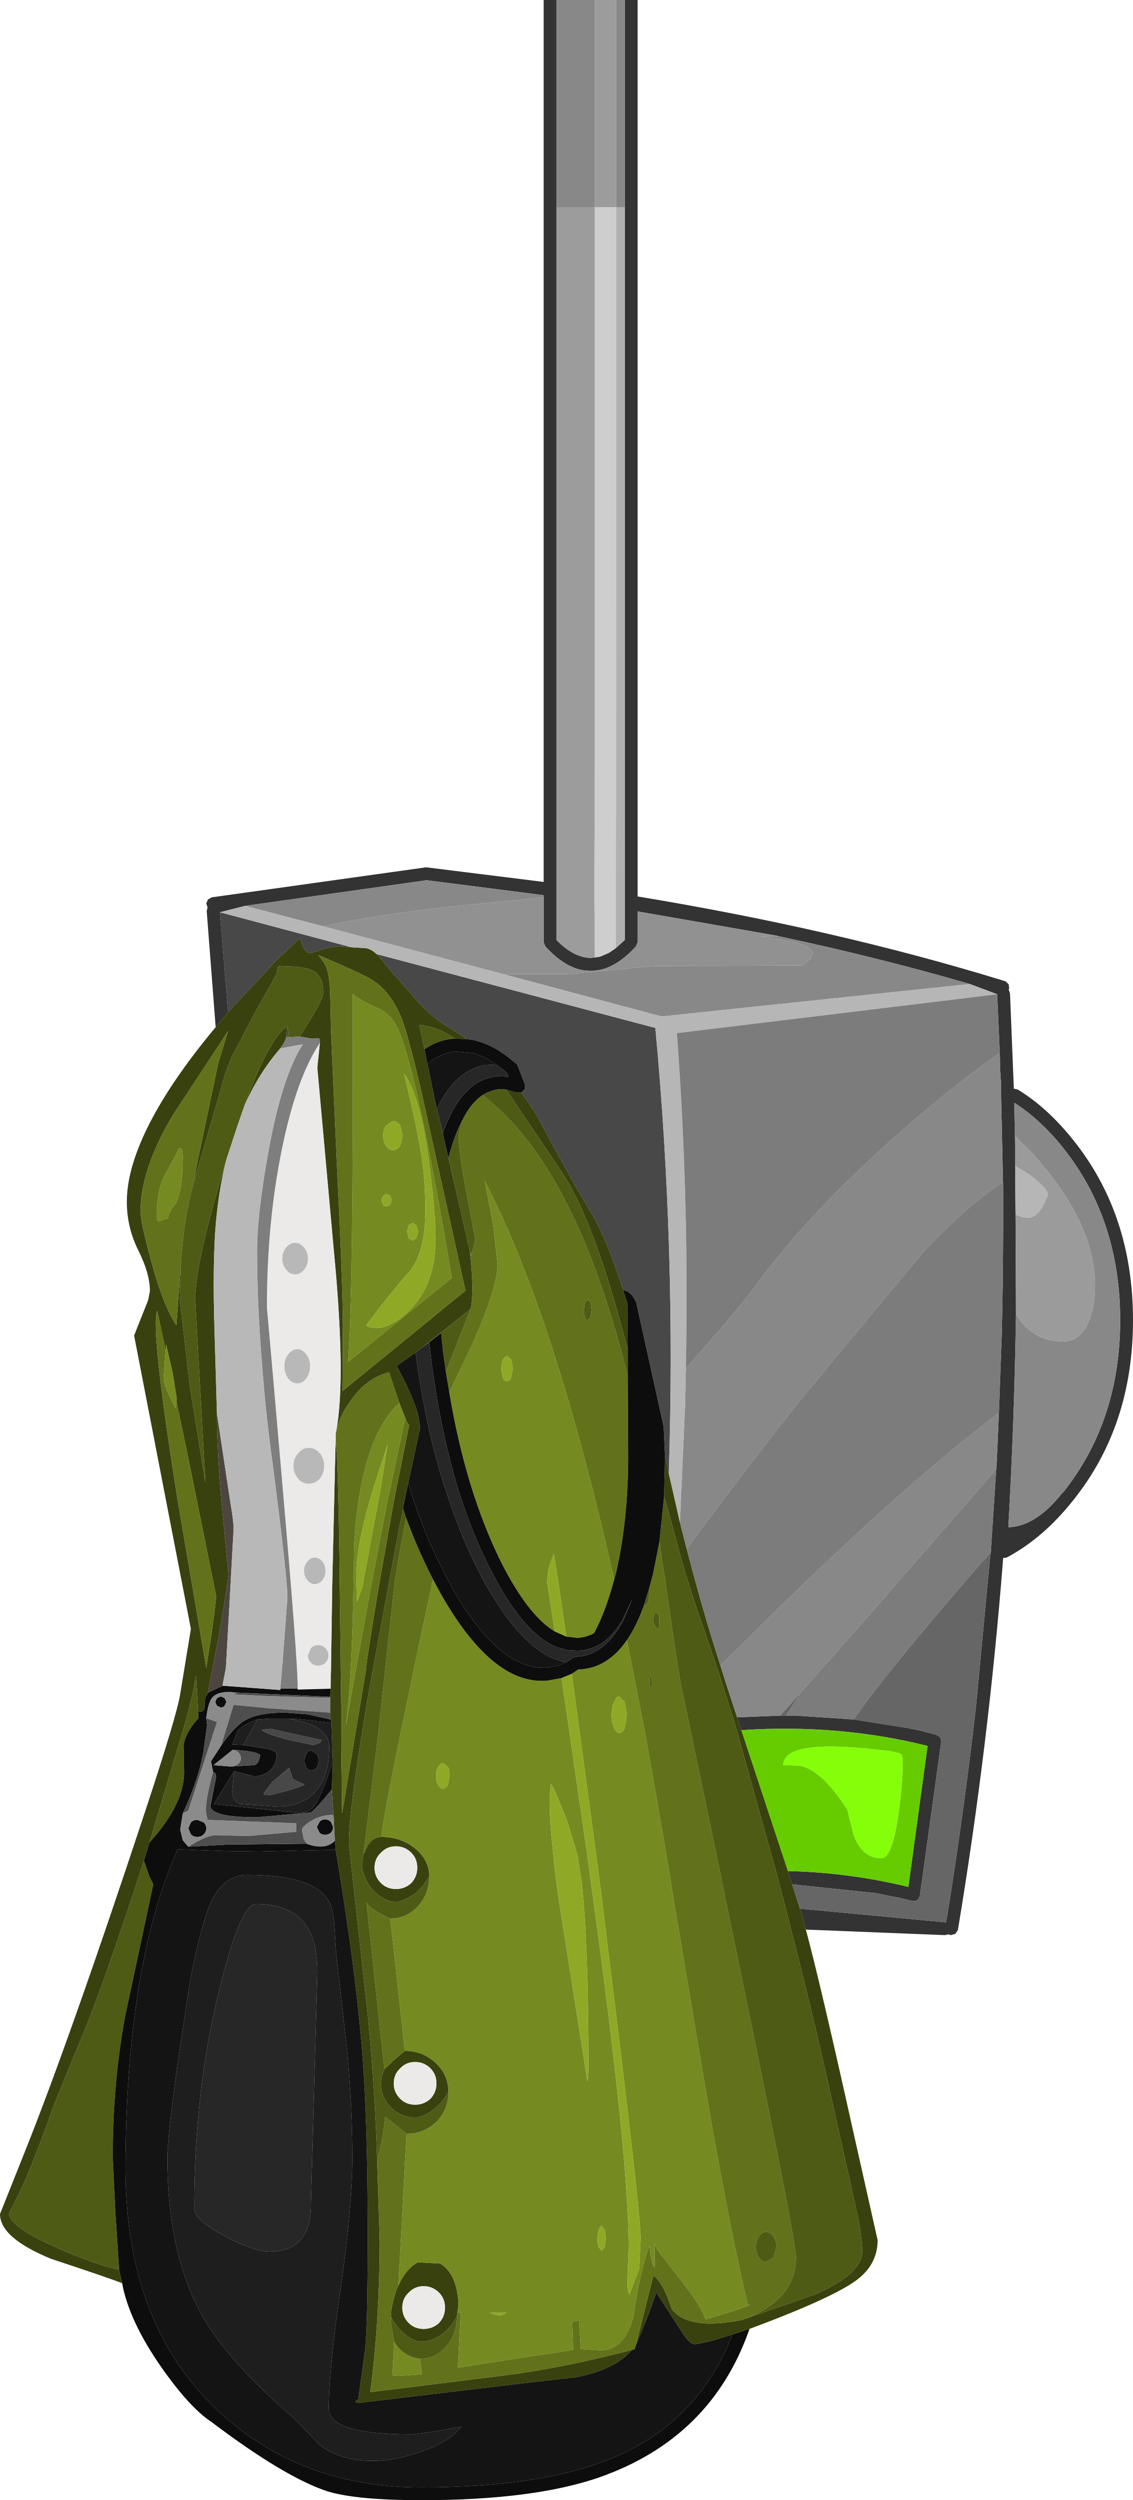 <?xml version="1.0" encoding="UTF-8" standalone="no"?>
<svg xmlns:ffdec="https://www.free-decompiler.com/flash" xmlns:xlink="http://www.w3.org/1999/xlink" ffdec:objectType="shape" height="292.7px" width="132.65px" xmlns="http://www.w3.org/2000/svg">
  <g transform="matrix(1.0, 0.0, 0.0, 1.0, 41.4, 259.1)">
    <path d="M-14.7 -140.6 L-15.65 -152.3 -0.25 -148.2 -1.6 -148.3 Q-2.55 -148.35 -4.9 -147.55 -5.75 -147.25 -6.25 -149.3 L-9.1 -146.6 -14.7 -140.6 M2.7 -147.4 L35.35 -138.75 35.35 -138.5 Q37.75 -112.75 36.9 -86.6 L36.45 -88.65 36.3 -92.05 33.1 -106.55 Q32.6 -107.85 31.6 -108.05 29.5 -114.3 28.0 -116.8 25.7 -120.55 21.4 -128.6 L19.65 -131.2 20.05 -131.6 20.05 -132.15 19.3 -134.1 19.1 -134.55 18.8 -134.75 Q16.05 -137.15 13.3 -137.45 L11.2 -138.8 Q9.35 -139.85 7.7 -141.65 L4.35 -145.45 3.0 -147.1 2.7 -147.4 M-7.6 -138.1 L-7.85 -138.05 -7.75 -139.0 -7.6 -138.1 M-3.95 -55.05 L-4.75 -54.8 -8.0 -55.5 Q-10.55 -56.2 -10.75 -56.6 L-9.7 -56.7 -3.75 -55.4 -3.95 -55.05 M-7.15 -50.95 Q-7.05 -50.7 -5.75 -50.2 -6.15 -49.9 -7.95 -49.4 L-9.75 -48.95 -10.5 -49.0 -10.5 -49.2 -9.55 -50.45 -7.55 -52.15 -7.15 -50.95" fill="#484848" fill-rule="evenodd" stroke="none"/>
    <path d="M-16.15 -138.85 L-14.7 -140.6 -9.1 -146.6 -6.25 -149.3 Q-5.75 -147.25 -4.9 -147.55 -2.55 -148.35 -1.6 -148.3 L-0.25 -148.2 1.35 -148.1 Q2.0 -148.05 2.7 -147.4 L3.0 -147.1 4.35 -145.45 7.7 -141.65 Q9.35 -139.85 11.2 -138.8 L13.3 -137.45 11.9 -137.5 Q9.7 -138.95 7.7 -139.1 L8.3 -136.25 8.65 -134.55 9.55 -130.15 9.75 -129.3 9.75 -129.25 10.45 -126.45 10.45 -126.4 11.1 -123.55 13.6 -112.7 Q14.15 -108.0 13.7 -105.85 L7.9 -101.25 7.25 -100.75 5.05 -99.2 Q6.95 -95.65 7.55 -93.5 L7.8 -91.95 6.4 -85.5 5.8 -82.6 5.8 -82.45 5.2 -79.5 1.7 -60.6 1.25 -57.8 0.75 -54.7 Q-0.55 -46.5 -0.55 -43.25 L1.7 -22.85 Q2.55 -13.85 2.75 -6.35 L3.05 3.1 Q3.05 12.55 1.95 20.95 L18.0 18.95 Q24.8 18.05 32.6 16.0 30.65 18.3 26.1 19.2 L19.95 19.9 0.75 22.2 Q-0.25 22.2 0.55 21.8 L1.35 15.9 Q1.65 13.4 1.65 2.3 1.65 -10.35 1.05 -18.25 0.3 -28.2 -2.1 -42.55 L-2.2 -43.6 -2.35 -46.65 -2.55 -49.6 -2.45 -52.85 -2.55 -56.2 -2.6 -57.4 -2.7 -57.8 -2.75 -58.6 -2.75 -60.35 -2.75 -60.45 -2.7 -61.4 -2.65 -63.65 -2.5 -73.65 -2.15 -88.8 -2.1 -90.5 -1.95 -88.6 Q-1.7 -82.85 -1.6 -71.45 L-1.45 -59.25 -1.45 -55.7 -1.35 -46.8 1.45 -63.6 Q1.35 -63.6 2.8 -72.5 L4.7 -83.3 6.5 -92.25 Q6.2 -92.6 6.05 -93.1 L5.35 -94.85 4.15 -98.45 Q1.45 -97.75 -0.4 -95.05 -1.65 -93.3 -2.05 -91.5 -0.85 -97.7 -2.35 -113.05 L-4.25 -134.1 -3.95 -137.0 -4.0 -137.55 -4.85 -137.5 -6.3 -137.75 -4.75 -140.25 Q-3.55 -142.3 -3.55 -142.9 -3.55 -144.7 -4.6 -145.35 -5.5 -145.95 -7.85 -145.95 L-8.75 -146.0 Q-8.95 -145.95 -8.95 -145.3 -8.95 -145.1 -11.5 -140.65 L-14.25 -135.4 -15.05 -133.35 -15.6 -131.4 -18.7 -120.75 -18.4 -122.5 -15.85 -134.65 -14.7 -138.4 -15.5 -137.15 -16.0 -136.4 -21.1 -128.65 Q-24.95 -122.25 -24.95 -117.25 -24.95 -116.1 -23.75 -111.65 -22.3 -106.25 -20.75 -103.95 L-20.25 -110.75 -20.35 -106.95 -19.15 -96.65 -17.35 -85.5 -18.55 -106.95 Q-18.55 -111.25 -15.05 -122.75 -15.9 -119.15 -16.2 -115.0 -16.5 -110.45 -16.3 -103.75 L-16.0 -93.6 Q-16.0 -88.7 -15.3 -81.6 L-14.65 -74.9 Q-14.65 -74.15 -15.8 -67.5 L-17.05 -60.95 -17.15 -60.7 Q-17.45 -60.4 -17.45 -59.45 -17.4 -58.7 -17.95 -58.7 L-18.2 -58.75 -18.45 -62.95 Q-18.85 -60.3 -20.0 -56.45 L-23.9 -43.4 -24.55 -41.25 Q-29.65 -25.55 -32.25 -19.6 L-35.05 -12.75 Q-38.0 -4.45 -39.55 -1.55 L-40.35 0.0 Q-40.35 1.55 -34.85 4.0 -30.2 6.05 -27.45 6.6 L-27.1 8.2 Q-28.6 7.6 -35.4 5.35 -41.4 2.9 -41.4 0.1 L-38.45 -7.3 Q-33.25 -20.3 -24.4 -47.05 -20.7 -58.25 -20.3 -60.8 L-19.05 -68.4 -25.7 -102.75 -24.05 -106.9 -23.85 -107.95 Q-23.85 -110.0 -25.2 -112.7 -26.55 -115.4 -26.55 -118.4 -26.55 -123.75 -21.75 -131.3 -19.45 -134.9 -16.15 -138.85 M52.25 -35.65 L52.55 -34.7 52.95 -33.2 Q54.6 -27.1 58.5 -9.55 L61.35 3.15 Q61.35 6.05 58.8 7.9 55.9 10.0 46.35 13.55 L44.35 14.2 41.75 15.0 40.0 15.35 Q39.35 15.35 38.55 14.1 L35.45 9.3 34.45 12.05 33.05 15.45 35.1 7.3 Q36.2 8.05 37.25 11.2 39.1 13.75 45.5 12.5 L45.75 12.4 53.9 9.55 Q59.55 7.15 59.55 4.45 59.55 3.0 59.0 0.25 L55.85 -13.9 Q53.9 -22.8 51.2 -33.3 L50.55 -35.85 49.85 -38.55 49.45 -40.05 49.35 -40.4 44.85 -56.55 44.4 -58.05 42.6 -63.75 40.85 -68.85 Q39.75 -71.85 38.3 -76.8 L38.0 -77.95 36.75 -82.55 36.35 -83.9 36.45 -88.6 36.45 -88.65 36.9 -86.6 38.2 -80.9 39.0 -77.75 39.85 -74.55 Q41.4 -68.85 42.95 -64.1 L43.75 -61.55 44.9 -58.05 45.4 -56.55 50.85 -40.05 51.35 -38.5 52.25 -35.65 M17.85 -131.55 L19.05 -131.2 19.65 -131.2 21.4 -128.6 Q25.7 -120.55 28.0 -116.8 29.5 -114.3 31.6 -108.05 L31.55 -108.05 32.05 -106.55 32.1 -101.05 Q28.4 -115.55 24.6 -121.55 L17.85 -131.55 M5.65 -139.8 Q4.45 -142.85 2.3 -144.3 1.25 -145.0 -4.15 -147.3 L-3.5 -146.45 Q-2.9 -145.65 -2.75 -143.15 L-2.65 -138.5 -1.95 -122.65 Q-1.25 -108.45 -1.25 -103.8 L-1.3 -96.25 13.1 -108.0 8.4 -129.2 Q6.65 -137.15 5.65 -139.8 M1.15 -42.0 L1.65 -43.05 Q2.3 -44.05 3.25 -44.05 5.55 -44.05 7.2 -42.7 8.85 -41.35 8.85 -39.45 8.05 -37.95 6.7 -37.1 5.65 -36.45 4.95 -36.45 3.85 -36.45 2.7 -37.4 1.3 -38.6 0.95 -40.7 L1.15 -42.0 M6.0 -19.0 Q8.1 -19.0 9.6 -17.6 11.1 -16.2 11.1 -14.2 10.3 -12.7 8.95 -11.85 7.9 -11.2 7.2 -11.2 5.6 -11.2 4.4 -12.35 3.2 -13.55 3.2 -15.2 L3.3 -16.1 3.6 -16.85 4.75 -17.95 6.0 -19.0 M5.25 8.45 Q6.2 6.4 7.55 5.75 L10.15 5.9 Q11.45 6.7 11.95 8.5 12.45 10.25 12.15 11.65 L12.1 12.05 Q11.3 13.6 10.0 14.4 8.95 15.05 7.9 15.05 7.15 15.05 6.1 14.25 4.95 13.35 4.35 12.05 4.35 11.4 4.65 10.3 4.9 9.15 5.25 8.45 M3.2 -42.2 Q2.45 -41.5 2.45 -40.45 2.45 -39.4 3.2 -38.65 3.9 -37.95 4.95 -37.95 6.0 -37.95 6.75 -38.65 7.45 -39.4 7.45 -40.45 7.45 -41.5 6.75 -42.2 6.0 -42.95 4.95 -42.95 3.9 -42.95 3.2 -42.2 M5.45 -16.95 Q4.7 -16.25 4.7 -15.2 4.7 -14.15 5.45 -13.4 6.15 -12.7 7.2 -12.7 8.25 -12.7 9.0 -13.4 9.7 -14.15 9.7 -15.2 9.7 -16.25 9.0 -16.95 8.25 -17.7 7.2 -17.7 6.15 -17.7 5.45 -16.95 M8.2 8.55 Q7.15 8.55 6.45 9.3 5.7 10.0 5.7 11.05 5.7 12.1 6.45 12.85 7.15 13.55 8.2 13.55 9.25 13.55 10.0 12.85 10.7 12.1 10.7 11.05 10.7 10.0 10.0 9.3 9.25 8.55 8.2 8.55 M-7.9 -137.7 L-7.9 -137.65 Q-8.0 -137.15 -8.6 -136.35 -11.1 -133.45 -12.75 -129.75 -9.95 -137.45 -7.75 -139.0 L-7.85 -138.05 -7.9 -137.7 M-22.0 -101.0 L-23.0 -105.65 Q-23.8 -103.5 -20.6 -83.45 L-17.25 -63.85 -16.65 -67.7 Q-16.1 -71.65 -16.1 -72.3 L-19.55 -89.35 -20.75 -95.05 -20.7 -95.35 -21.2 -98.45 -21.95 -101.7 -22.0 -101.0" fill="#39420f" fill-rule="evenodd" stroke="none"/>
    <path d="M12.75 -128.0 Q13.75 -130.0 15.1 -130.9 26.05 -122.5 32.1 -97.95 L32.15 -88.6 Q32.15 -81.1 30.7 -74.85 L30.5 -74.15 Q23.65 -104.85 15.35 -120.85 L16.35 -115.65 16.85 -111.1 Q16.85 -108.25 13.7 -101.3 L11.2 -96.1 10.8 -98.5 13.7 -105.85 Q14.15 -108.0 13.6 -112.7 L13.75 -112.35 13.75 -112.0 14.25 -113.95 12.95 -120.85 Q12.3 -124.45 12.3 -126.25 L12.75 -128.0 M5.65 -139.8 Q6.65 -137.15 8.4 -129.2 L13.1 -108.0 -1.3 -96.25 -1.25 -103.8 Q-1.25 -108.45 -1.95 -122.65 L-2.65 -138.5 -2.75 -143.15 Q-2.9 -145.65 -3.5 -146.45 L-4.15 -147.3 Q1.25 -145.0 2.3 -144.3 4.45 -142.85 5.65 -139.8 M2.9 -141.05 Q0.8 -141.95 -0.1 -142.75 0.0 -107.85 -0.65 -99.65 L11.5 -109.5 Q7.3 -134.35 5.15 -138.75 4.3 -140.45 2.9 -141.05 M27.85 -105.75 L27.75 -106.6 27.4 -106.95 27.1 -106.6 26.95 -105.75 Q26.95 -105.25 27.1 -104.9 27.2 -104.55 27.4 -104.55 L27.75 -104.9 27.85 -105.75 M45.75 12.4 L45.5 12.5 Q39.1 13.75 37.25 11.2 36.2 8.05 35.1 7.3 L33.05 15.45 32.9 15.95 32.6 16.0 Q24.8 18.05 18.0 18.95 L1.95 20.95 Q3.05 12.55 3.05 3.1 L2.75 -6.35 Q3.35 -8.1 3.7 -11.3 L6.2 -9.3 5.25 8.45 Q4.9 9.15 4.65 10.3 4.35 11.4 4.35 12.05 L4.4 13.0 4.75 15.05 4.55 19.0 5.3 19.05 8.0 18.85 7.75 17.05 Q9.55 17.05 10.85 15.6 12.1 14.1 12.1 12.05 L12.15 11.65 12.55 11.65 12.2 18.1 15.3 17.6 25.7 16.0 25.6 12.7 26.4 12.55 26.6 15.9 28.85 16.05 Q31.75 16.05 32.75 12.1 33.55 6.7 34.65 3.8 L34.75 4.8 Q35.0 6.25 35.25 6.3 L35.25 3.6 35.55 4.3 38.6 8.2 Q40.85 11.15 41.2 12.45 L44.75 11.35 Q46.9 10.65 46.15 10.7 43.7 0.5 40.3 -19.85 L37.95 -33.85 37.4 -37.1 37.1 -39.05 36.3 -43.8 35.2 -50.15 34.5 -54.1 34.25 -55.55 32.0 -67.1 Q33.1 -68.7 33.95 -71.05 L34.0 -71.05 34.45 -71.45 34.5 -71.65 34.7 -73.1 34.7 -73.5 35.05 -74.8 35.8 -78.6 36.3 -75.15 36.35 -75.0 37.25 -68.75 Q38.15 -62.55 38.4 -61.55 L38.75 -59.85 39.25 -57.45 40.05 -53.6 42.95 -39.75 43.25 -38.2 43.6 -36.5 44.2 -33.6 Q51.8 3.15 51.8 5.15 51.8 10.1 45.75 12.4 M6.05 -93.1 Q6.2 -92.6 6.5 -92.25 L4.7 -83.3 2.8 -72.5 Q1.35 -63.6 1.45 -63.6 L-1.35 -46.8 -1.45 -55.7 -1.45 -59.25 -1.6 -71.45 Q-1.7 -82.85 -1.95 -88.6 L-2.1 -90.5 -2.1 -91.25 -2.05 -91.5 Q-1.65 -93.3 -0.4 -95.05 1.45 -97.75 4.15 -98.45 L5.35 -94.85 Q2.4 -92.15 1.05 -85.95 0.3 -82.55 0.05 -78.05 -0.05 -65.25 -0.7 -58.85 L-0.9 -57.05 -0.65 -58.55 -0.6 -58.8 Q2.2 -74.6 4.05 -83.75 L6.05 -93.1 M6.15 -81.4 Q7.55 -77.6 9.3 -74.2 L7.85 -67.45 5.35 -55.45 4.8 -52.7 Q3.45 -46.0 3.25 -44.05 2.3 -44.05 1.65 -43.05 L1.15 -42.0 2.6 -53.8 2.95 -56.8 4.8 -73.8 Q5.4 -77.7 6.15 -81.4 M4.3 -34.5 L6.0 -19.0 4.75 -17.95 3.6 -16.85 1.5 -36.4 Q1.95 -35.55 4.3 -34.5 M35.75 -70.0 L35.35 -70.35 35.15 -70.15 35.1 -69.45 Q35.1 -68.55 35.8 -68.4 L35.75 -70.0 M34.7 -63.05 L34.65 -62.05 34.75 -61.4 Q35.15 -61.85 34.75 -63.05 L34.7 -63.05 M49.15 2.75 Q48.8 2.2 48.3 2.2 47.8 2.2 47.45 2.75 47.1 3.25 47.1 3.95 47.1 4.65 47.45 5.2 47.8 5.7 48.3 5.7 L49.15 5.2 49.5 3.95 Q49.5 3.25 49.15 2.75 M-20.25 -110.75 L-20.75 -103.95 Q-22.3 -106.25 -23.75 -111.65 -24.95 -116.1 -24.95 -117.25 -24.95 -122.25 -21.1 -128.65 L-16.0 -136.4 -15.5 -137.15 -14.7 -138.4 -15.85 -134.65 -18.4 -122.5 -18.7 -120.75 -19.25 -118.55 Q-20.0 -115.0 -20.25 -110.75 M-21.75 -116.45 Q-21.65 -117.25 -20.8 -118.25 -20.0 -119.8 -20.0 -123.75 -20.0 -124.4 -20.15 -124.6 L-20.4 -124.7 -21.95 -121.8 Q-23.05 -119.95 -23.05 -116.7 -23.05 -116.05 -22.7 -116.1 L-22.35 -116.3 -21.75 -116.45 M-20.75 -95.05 L-19.55 -89.35 -16.1 -72.3 Q-16.1 -71.65 -16.65 -67.7 L-17.25 -63.85 -20.6 -83.45 Q-23.8 -103.5 -23.0 -105.65 L-22.0 -101.0 -22.05 -100.5 -22.25 -97.75 Q-22.2 -96.8 -20.85 -94.25 L-20.75 -95.05" fill="#61721b" fill-rule="evenodd" stroke="none"/>
    <path d="M2.9 -141.05 Q4.3 -140.45 5.15 -138.75 7.3 -134.35 11.5 -109.5 L-0.65 -99.65 Q0.0 -107.85 -0.1 -142.75 0.8 -141.95 2.9 -141.05 M3.8 -124.95 Q4.1 -124.45 4.6 -124.45 5.1 -124.45 5.45 -124.95 L5.75 -126.15 5.45 -127.35 Q5.1 -127.85 4.6 -127.85 L3.8 -127.35 Q3.45 -126.85 3.45 -126.15 3.45 -125.45 3.8 -124.95 M11.2 -96.1 L13.7 -101.3 Q16.85 -108.25 16.85 -111.1 L16.35 -115.65 15.35 -120.85 Q23.65 -104.85 30.5 -74.15 29.5 -70.4 28.15 -67.9 27.2 -67.4 26.2 -67.35 L24.9 -67.5 23.85 -74.7 23.45 -77.15 Q22.95 -76.1 22.75 -75.05 L22.65 -73.85 23.55 -68.1 Q20.4 -70.0 17.25 -76.25 13.1 -84.65 11.2 -96.1 M8.0 -123.35 Q8.4 -120.6 8.4 -117.25 8.4 -112.9 6.75 -110.5 3.85 -107.2 1.45 -103.9 3.5 -102.9 6.35 -105.5 9.6 -108.55 9.6 -114.1 9.6 -116.9 8.9 -122.55 7.8 -130.95 5.9 -133.4 7.5 -126.85 8.0 -123.35 M7.35 -114.15 L7.55 -114.9 7.35 -115.65 6.9 -115.95 6.45 -115.65 6.25 -114.9 6.45 -114.15 6.9 -113.85 7.35 -114.15 M4.45 -118.6 L4.3 -119.1 3.85 -119.35 3.45 -119.1 3.25 -118.6 3.45 -118.05 Q3.6 -117.85 3.85 -117.85 L4.3 -118.05 4.45 -118.6 M17.95 -100.4 L17.45 -99.95 17.25 -98.9 17.45 -97.85 Q17.65 -97.4 17.95 -97.4 18.25 -97.4 18.45 -97.85 L18.65 -98.9 18.45 -99.95 17.95 -100.4 M5.35 -94.85 L6.05 -93.1 4.05 -83.75 Q2.2 -74.6 -0.6 -58.8 L-0.65 -58.55 -0.9 -57.05 -0.7 -58.85 Q-0.05 -65.25 0.05 -78.05 0.3 -82.55 1.05 -85.95 2.4 -92.15 5.35 -94.85 M9.3 -74.2 L10.1 -72.7 Q16.25 -61.75 22.7 -62.35 L24.35 -62.65 27.45 -41.25 27.45 -41.15 27.9 -37.85 Q32.2 -6.8 32.2 4.1 L32.05 7.85 Q32.0 9.15 32.3 9.5 L33.45 6.5 33.6 2.95 Q33.6 -0.25 29.95 -29.6 L29.05 -37.0 28.6 -40.45 25.55 -63.15 26.3 -63.65 Q29.7 -63.75 32.0 -67.1 L34.25 -55.55 34.5 -54.1 35.2 -50.15 36.3 -43.8 37.1 -39.05 37.4 -37.1 37.95 -33.85 40.3 -19.85 Q43.7 0.5 46.15 10.7 46.9 10.65 44.75 11.35 L41.2 12.45 Q40.85 11.15 38.6 8.2 L35.55 4.3 35.25 3.6 35.25 6.3 Q35.0 6.25 34.75 4.8 L34.65 3.8 Q33.55 6.7 32.75 12.1 31.75 16.05 28.85 16.05 L26.6 15.9 26.4 12.55 25.6 12.7 25.7 16.0 15.3 17.6 12.2 18.1 12.55 11.65 12.15 11.65 Q12.45 10.25 11.95 8.5 11.45 6.7 10.15 5.9 L7.55 5.75 Q6.2 6.4 5.25 8.45 L6.2 -9.3 Q8.25 -9.3 9.7 -10.7 11.1 -12.15 11.1 -14.2 11.1 -16.2 9.6 -17.6 8.1 -19.0 6.0 -19.0 L4.3 -34.5 Q6.2 -34.5 7.55 -35.95 8.85 -37.4 8.85 -39.45 8.85 -41.35 7.2 -42.7 5.55 -44.05 3.25 -44.05 3.45 -46.0 4.8 -52.7 L5.35 -55.45 7.85 -67.45 9.3 -74.2 M4.0 -90.05 L2.35 -85.0 Q0.3 -78.35 0.3 -74.5 L0.4 -71.55 1.0 -73.2 3.1 -84.45 4.0 -90.05 M9.65 -51.2 Q9.65 -50.6 9.9 -50.15 10.1 -49.7 10.45 -49.7 10.8 -49.7 11.05 -50.15 L11.25 -51.2 11.15 -52.0 11.05 -52.25 10.45 -52.7 10.15 -52.6 9.9 -52.25 Q9.65 -51.8 9.65 -51.2 M23.1 -50.3 Q22.8 -48.25 23.15 -44.25 L23.45 -41.15 Q23.8 -37.9 24.5 -33.65 L27.35 -15.55 27.4 -15.4 27.5 -16.6 Q27.5 -31.6 26.7 -38.8 L26.25 -41.65 26.15 -42.15 24.95 -46.1 23.5 -49.6 23.1 -50.3 M31.75 -59.85 L31.1 -60.5 Q30.75 -60.5 30.5 -59.85 30.2 -59.25 30.2 -58.35 30.2 -57.45 30.5 -56.8 30.75 -56.2 31.1 -56.2 31.45 -56.2 31.75 -56.8 L32.0 -58.35 31.75 -59.85 M29.4 1.95 L29.05 1.5 Q28.85 1.5 28.7 1.95 28.55 2.35 28.55 2.95 28.55 3.55 28.7 4.0 L29.05 4.4 29.4 4.0 29.55 2.95 29.4 1.95 M7.75 17.05 L8.0 18.85 5.3 19.05 4.55 19.0 4.75 15.05 Q5.75 16.75 7.75 17.05 M17.9 11.65 L15.95 11.65 16.4 11.85 17.25 12.0 17.9 11.65 M-21.75 -116.45 L-22.35 -116.3 -22.7 -116.1 Q-23.05 -116.05 -23.05 -116.7 -23.05 -119.95 -21.95 -121.8 L-20.4 -124.7 -20.15 -124.6 Q-20.0 -124.4 -20.0 -123.75 -20.0 -119.8 -20.8 -118.25 -21.65 -117.25 -21.75 -116.45 M-20.75 -95.05 L-20.85 -94.25 Q-22.2 -96.8 -22.25 -97.75 L-22.05 -100.5 -22.0 -101.0 -21.95 -101.7 -21.2 -98.45 -20.7 -95.35 -20.75 -95.05" fill="#758a20" fill-rule="evenodd" stroke="none"/>
    <path d="M3.8 -124.95 Q3.45 -125.45 3.45 -126.15 3.45 -126.85 3.8 -127.35 L4.6 -127.85 Q5.1 -127.85 5.45 -127.35 L5.75 -126.15 5.45 -124.95 Q5.1 -124.45 4.6 -124.45 4.1 -124.45 3.8 -124.95 M4.45 -118.6 L4.3 -118.05 3.85 -117.85 Q3.6 -117.85 3.45 -118.05 L3.25 -118.6 3.45 -119.1 3.85 -119.35 4.3 -119.1 4.45 -118.6 M7.35 -114.15 L6.9 -113.85 6.45 -114.15 6.25 -114.9 6.45 -115.65 6.9 -115.95 7.35 -115.65 7.55 -114.9 7.35 -114.15 M8.0 -123.35 Q7.5 -126.85 5.9 -133.4 7.8 -130.95 8.9 -122.55 9.6 -116.9 9.6 -114.1 9.6 -108.55 6.35 -105.5 3.5 -102.9 1.45 -103.9 3.85 -107.2 6.75 -110.5 8.4 -112.9 8.4 -117.25 8.4 -120.6 8.0 -123.35 M17.95 -100.4 L18.45 -99.95 18.65 -98.9 18.45 -97.85 Q18.25 -97.4 17.95 -97.4 17.65 -97.4 17.45 -97.85 L17.25 -98.9 17.45 -99.95 17.95 -100.4 M23.55 -68.1 L22.65 -73.85 22.75 -75.05 Q22.95 -76.1 23.45 -77.15 L23.85 -74.7 24.9 -67.5 23.55 -68.1 M24.35 -62.65 L25.55 -63.15 28.6 -40.45 29.05 -37.0 29.95 -29.6 Q33.6 -0.25 33.6 2.95 L33.45 6.5 32.3 9.5 Q32.0 9.15 32.05 7.85 L32.2 4.1 Q32.2 -6.8 27.9 -37.85 L27.45 -41.15 27.45 -41.25 24.35 -62.65 M4.0 -90.05 L3.1 -84.45 1.0 -73.2 0.4 -71.55 0.3 -74.5 Q0.3 -78.35 2.35 -85.0 L4.0 -90.05 M9.65 -51.2 Q9.65 -51.8 9.9 -52.25 L10.15 -52.6 10.45 -52.7 11.05 -52.25 11.15 -52.0 11.25 -51.2 11.05 -50.15 Q10.8 -49.7 10.45 -49.7 10.1 -49.7 9.9 -50.15 9.65 -50.6 9.65 -51.2 M31.75 -59.85 L32.0 -58.35 31.75 -56.8 Q31.45 -56.2 31.1 -56.2 30.75 -56.2 30.5 -56.8 30.2 -57.45 30.2 -58.35 30.2 -59.25 30.5 -59.85 30.75 -60.5 31.1 -60.5 L31.75 -59.85 M23.1 -50.3 L23.5 -49.6 24.95 -46.1 26.15 -42.15 26.25 -41.65 26.7 -38.8 Q27.5 -31.6 27.5 -16.6 L27.4 -15.4 27.35 -15.55 24.5 -33.65 Q23.8 -37.9 23.45 -41.15 L23.15 -44.25 Q22.8 -48.25 23.1 -50.3 M29.4 1.95 L29.55 2.95 29.4 4.0 29.05 4.4 28.7 4.0 Q28.55 3.55 28.55 2.95 28.55 2.35 28.7 1.95 28.85 1.5 29.05 1.5 L29.4 1.95 M17.9 11.65 L17.25 12.0 16.4 11.85 15.95 11.65 17.9 11.65" fill="#8fa927" fill-rule="evenodd" stroke="none"/>
    <path d="M11.9 -137.5 L11.85 -137.5 Q9.9 -137.4 8.3 -136.25 L7.7 -139.1 Q9.7 -138.95 11.9 -137.5 M11.1 -123.55 Q11.8 -126.25 12.75 -128.0 L12.3 -126.25 Q12.3 -124.45 12.95 -120.85 L14.25 -113.95 13.75 -112.0 13.75 -112.35 13.6 -112.7 11.1 -123.55 M15.1 -130.9 Q16.05 -131.5 17.15 -131.6 L17.85 -131.55 24.6 -121.55 Q28.4 -115.55 32.1 -101.05 L32.1 -97.95 Q26.05 -122.5 15.1 -130.9 M7.9 -101.25 L13.7 -105.85 10.8 -98.5 10.7 -99.2 Q10.4 -101.15 10.25 -103.05 L8.85 -101.95 7.9 -101.25 M27.85 -105.75 L27.75 -104.9 27.4 -104.55 Q27.2 -104.55 27.1 -104.9 26.95 -105.25 26.95 -105.75 L27.1 -106.6 27.4 -106.95 27.75 -106.6 27.85 -105.75 M36.35 -83.9 L36.75 -82.55 38.0 -77.95 38.3 -76.8 Q39.75 -71.85 40.85 -68.85 L42.6 -63.75 44.4 -58.05 44.85 -56.55 49.35 -40.4 49.45 -40.05 49.85 -38.55 50.55 -35.85 51.2 -33.3 Q53.9 -22.8 55.85 -13.9 L59.0 0.25 Q59.55 3.0 59.55 4.45 59.55 7.15 53.9 9.55 L45.75 12.4 Q51.8 10.1 51.8 5.15 51.8 3.15 44.2 -33.6 L43.6 -36.5 43.25 -38.2 42.95 -39.75 40.05 -53.6 39.25 -57.45 38.75 -59.85 38.4 -61.55 Q38.15 -62.55 37.25 -68.75 L36.35 -75.0 36.3 -75.15 35.8 -78.6 36.35 -83.9 M2.75 -6.35 Q2.55 -13.85 1.7 -22.85 L-0.55 -43.25 Q-0.55 -46.5 0.75 -54.7 L1.25 -57.8 1.7 -60.6 5.2 -79.5 5.8 -82.45 6.15 -81.4 Q5.4 -77.7 4.8 -73.8 L2.95 -56.8 2.6 -53.8 1.15 -42.0 0.95 -40.7 Q1.3 -38.6 2.7 -37.4 3.85 -36.45 4.95 -36.45 5.65 -36.45 6.7 -37.1 8.05 -37.95 8.85 -39.45 8.85 -37.4 7.55 -35.95 6.2 -34.5 4.3 -34.5 1.95 -35.55 1.5 -36.4 L3.6 -16.85 3.3 -16.1 3.2 -15.2 Q3.2 -13.55 4.4 -12.35 5.6 -11.2 7.2 -11.2 7.9 -11.2 8.95 -11.85 10.3 -12.7 11.1 -14.2 11.1 -12.15 9.7 -10.7 8.25 -9.3 6.2 -9.3 L3.7 -11.3 Q3.35 -8.1 2.75 -6.35 M33.95 -71.05 L34.7 -73.5 34.7 -73.1 34.5 -71.65 34.45 -71.45 34.0 -71.05 33.95 -71.05 M34.7 -63.05 L34.75 -63.05 Q35.15 -61.85 34.75 -61.4 L34.65 -62.05 34.7 -63.05 M35.75 -70.0 L35.8 -68.4 Q35.1 -68.55 35.1 -69.45 L35.15 -70.15 35.35 -70.35 35.75 -70.0 M49.15 2.75 Q49.5 3.25 49.5 3.95 L49.15 5.2 48.3 5.7 Q47.8 5.7 47.45 5.2 47.1 4.65 47.1 3.95 47.1 3.25 47.45 2.75 47.8 2.2 48.3 2.2 48.8 2.2 49.15 2.75 M12.1 12.05 Q12.1 14.1 10.85 15.6 9.55 17.05 7.75 17.05 5.75 16.75 4.75 15.05 L4.4 13.0 4.35 12.05 Q4.95 13.35 6.1 14.25 7.15 15.05 7.9 15.05 8.95 15.05 10.0 14.4 11.3 13.6 12.1 12.05 M-18.7 -120.75 L-15.6 -131.4 -15.05 -133.35 -14.25 -135.4 -11.5 -140.65 Q-8.95 -145.1 -8.95 -145.3 -8.95 -145.95 -8.75 -146.0 L-7.85 -145.95 Q-5.5 -145.95 -4.6 -145.35 -3.55 -144.7 -3.55 -142.9 -3.55 -142.3 -4.75 -140.25 L-6.3 -137.75 -7.9 -137.65 -7.9 -137.7 -7.7 -137.8 -7.6 -138.1 -7.75 -139.0 Q-9.95 -137.45 -12.75 -129.75 L-13.6 -127.3 -14.8 -123.65 -15.0 -123.0 -15.05 -122.75 Q-18.55 -111.25 -18.55 -106.95 L-17.35 -85.5 -19.15 -96.65 -20.35 -106.95 -20.25 -110.75 Q-20.0 -115.0 -19.25 -118.55 L-18.7 -120.75 M-18.2 -58.75 L-18.15 -57.95 Q-19.65 -56.35 -19.9 -54.8 L-19.85 -52.0 Q-19.65 -48.05 -23.9 -43.4 L-20.0 -56.45 Q-18.85 -60.3 -18.45 -62.95 L-18.2 -58.75 M-24.55 -41.25 L-23.9 -39.4 -23.45 -38.5 -26.75 -23.05 Q-28.2 -15.2 -28.2 -6.55 L-27.9 -0.3 -27.45 6.6 Q-30.2 6.05 -34.85 4.0 -40.35 1.55 -40.35 0.0 L-39.55 -1.55 Q-38.0 -4.45 -35.05 -12.75 L-32.25 -19.6 Q-29.65 -25.55 -24.55 -41.25" fill="#4e5b15" fill-rule="evenodd" stroke="none"/>
    <path d="M-7.6 -138.1 L-7.7 -137.8 -7.9 -137.7 -7.85 -138.05 -7.6 -138.1 M-16.0 -93.6 L-14.4 -83.0 Q-14.05 -81.0 -14.05 -80.1 L-14.95 -63.85 -15.35 -61.75 -15.3 -61.75 -17.0 -60.95 -17.05 -60.95 -15.8 -67.5 Q-14.65 -74.15 -14.65 -74.9 L-15.3 -81.6 Q-16.0 -88.7 -16.0 -93.6" fill="#4d4640" fill-rule="evenodd" stroke="none"/>
    <path d="M-2.1 -90.5 L-2.15 -88.8 -2.5 -73.65 -2.65 -63.65 -2.7 -61.4 -6.55 -61.3 -6.55 -61.4 -6.55 -61.95 Q-6.65 -65.9 -8.3 -84.85 L-9.4 -97.55 -10.15 -106.05 Q-10.15 -116.0 -8.4 -124.55 -6.7 -132.9 -3.95 -137.0 L-4.25 -134.1 -2.35 -113.05 Q-0.85 -97.7 -2.05 -91.5 L-2.1 -91.25 -2.1 -90.5 M3.2 -42.2 Q3.9 -42.95 4.95 -42.95 6.0 -42.95 6.75 -42.2 7.45 -41.5 7.45 -40.45 7.45 -39.4 6.75 -38.65 6.0 -37.95 4.95 -37.95 3.9 -37.95 3.2 -38.65 2.45 -39.4 2.45 -40.45 2.45 -41.5 3.2 -42.2 M5.45 -16.95 Q6.15 -17.7 7.2 -17.7 8.25 -17.7 9.0 -16.95 9.7 -16.25 9.7 -15.2 9.7 -14.15 9.0 -13.4 8.25 -12.7 7.2 -12.7 6.15 -12.7 5.45 -13.4 4.7 -14.15 4.7 -15.2 4.7 -16.25 5.45 -16.95 M8.2 8.55 Q9.25 8.55 10.0 9.3 10.7 10.0 10.7 11.05 10.7 12.1 10.0 12.85 9.25 13.55 8.2 13.55 7.15 13.55 6.45 12.85 5.7 12.1 5.7 11.05 5.7 10.0 6.45 9.3 7.15 8.55 8.2 8.55 M-5.8 -113.05 Q-6.25 -113.6 -6.85 -113.6 -7.45 -113.6 -7.9 -113.05 -8.35 -112.5 -8.35 -111.75 -8.35 -111.0 -7.9 -110.45 -7.45 -109.9 -6.85 -109.9 -6.25 -109.9 -5.8 -110.45 -5.35 -111.0 -5.35 -111.75 -5.35 -112.5 -5.8 -113.05 M-5.55 -100.55 Q-6.0 -101.15 -6.6 -101.15 -7.2 -101.15 -7.65 -100.55 -8.1 -100.0 -8.1 -99.15 -8.1 -98.3 -7.65 -97.7 -7.2 -97.15 -6.6 -97.15 -6.0 -97.15 -5.55 -97.7 -5.1 -98.3 -5.1 -99.15 -5.1 -100.0 -5.55 -100.55 M-6.5 -88.95 Q-7.05 -88.35 -7.05 -87.5 -7.05 -86.65 -6.5 -86.0 -6.0 -85.4 -5.25 -85.4 -4.5 -85.4 -3.95 -86.0 -3.45 -86.65 -3.45 -87.5 -3.45 -88.35 -3.95 -88.95 -4.5 -89.6 -5.25 -89.6 -6.0 -89.6 -6.5 -88.95 M-3.65 -76.3 Q-4.05 -76.75 -4.55 -76.75 -5.05 -76.75 -5.4 -76.3 -5.8 -75.85 -5.8 -75.2 -5.8 -74.55 -5.4 -74.1 -5.05 -73.65 -4.55 -73.65 -4.05 -73.65 -3.65 -74.1 -3.3 -74.55 -3.3 -75.2 -3.3 -75.85 -3.65 -76.3 M-3.3 -66.15 Q-3.65 -66.5 -4.15 -66.5 -4.65 -66.5 -5.0 -66.15 L-5.35 -65.3 Q-5.35 -64.8 -5.0 -64.45 -4.65 -64.1 -4.15 -64.1 -3.65 -64.1 -3.3 -64.45 -2.95 -64.8 -2.95 -65.3 -2.95 -65.8 -3.3 -66.15" fill="#eceae8" fill-rule="evenodd" stroke="none"/>
    <path d="M8.3 -136.25 Q9.9 -137.4 11.85 -137.5 L11.9 -137.5 13.3 -137.45 Q16.05 -137.15 18.8 -134.75 L19.1 -134.55 19.3 -134.1 20.05 -132.15 20.05 -131.6 19.65 -131.2 19.05 -131.2 17.85 -131.55 17.15 -131.6 Q16.05 -131.5 15.1 -130.9 13.75 -130.0 12.75 -128.0 11.8 -126.25 11.1 -123.55 L10.45 -126.4 10.45 -126.45 Q11.75 -130.15 13.7 -131.75 L13.8 -131.85 Q15.05 -132.9 16.65 -133.05 L17.1 -133.1 18.1 -133.05 18.1 -133.15 17.95 -133.5 17.9 -133.55 17.1 -134.2 16.8 -134.4 Q15.4 -135.4 14.05 -135.8 L11.95 -136.0 Q10.15 -135.8 8.65 -134.55 L8.3 -136.25 M30.5 -74.15 L30.7 -74.85 Q32.15 -81.1 32.15 -88.6 L32.1 -97.95 32.1 -101.05 32.05 -106.55 31.55 -108.05 31.6 -108.05 Q32.6 -107.85 33.1 -106.55 L36.3 -92.05 36.45 -88.65 36.45 -88.6 36.35 -83.9 35.8 -78.6 35.05 -74.8 34.7 -73.5 33.95 -71.05 Q33.1 -68.7 32.0 -67.1 29.7 -63.75 26.3 -63.65 L25.55 -63.15 24.35 -62.65 22.7 -62.35 Q16.25 -61.75 10.1 -72.7 L9.3 -74.2 Q7.55 -77.6 6.15 -81.4 L5.8 -82.45 5.8 -82.6 6.4 -85.5 6.75 -84.3 Q8.05 -80.2 9.8 -76.6 L11.4 -73.45 Q16.95 -63.55 22.6 -63.85 L24.1 -64.15 24.85 -64.5 25.3 -64.75 25.6 -65.0 26.05 -65.15 26.2 -65.15 Q29.4 -65.35 31.55 -69.35 L32.65 -71.95 31.5 -69.5 Q30.45 -67.7 29.15 -66.8 L29.15 -66.75 29.0 -66.7 Q27.7 -65.9 26.25 -65.85 L25.15 -65.9 23.8 -66.25 Q19.8 -67.85 15.9 -75.6 13.35 -80.65 11.65 -86.8 10.55 -90.9 9.75 -95.4 L9.2 -99.0 8.85 -101.95 10.25 -103.05 Q10.4 -101.15 10.7 -99.2 L10.8 -98.5 11.2 -96.1 Q13.1 -84.65 17.25 -76.25 20.4 -70.0 23.55 -68.1 L24.9 -67.5 26.2 -67.35 Q27.2 -67.4 28.15 -67.9 29.5 -70.4 30.5 -74.15 M44.35 14.2 L46.35 13.55 Q41.9 26.35 28.7 30.95 21.0 33.6 7.95 33.6 0.25 33.6 -3.1 32.55 -8.1 30.9 -16.7 24.4 -19.2 22.75 -22.5 18.05 -26.3 12.6 -27.1 8.2 L-27.45 6.6 -27.9 -0.3 -28.2 -6.55 Q-28.2 -15.2 -26.75 -23.05 L-23.45 -38.5 -23.9 -39.4 -24.55 -41.25 -23.9 -43.4 Q-19.65 -48.05 -19.85 -52.0 L-19.9 -54.8 Q-19.65 -56.35 -18.15 -57.95 L-18.2 -58.75 -17.95 -58.7 Q-17.4 -58.7 -17.45 -59.45 -17.45 -60.4 -17.15 -60.7 L-17.05 -60.95 -17.0 -60.95 -15.3 -61.75 -8.6 -61.25 -8.55 -61.4 -6.55 -61.4 -6.55 -61.3 -2.7 -61.4 -2.75 -60.45 -13.8 -60.95 Q-15.85 -61.2 -16.55 -60.35 -17.05 -59.75 -17.25 -57.95 L-17.15 -57.15 -17.6 -53.9 Q-18.2 -50.65 -20.0 -46.8 L-20.3 -44.9 -20.0 -43.65 -19.35 -42.9 -14.9 -43.15 -5.5 -43.25 Q-3.3 -42.45 -2.2 -43.6 L-2.1 -42.55 -11.05 -42.35 -15.15 -42.4 -20.6 -42.6 Q-26.7 -28.85 -26.7 -5.15 -26.7 13.1 -15.75 23.25 -6.2 32.1 7.9 32.1 22.5 32.1 30.8 28.45 40.45 24.25 44.35 14.2 M-2.7 -57.8 L-2.6 -57.4 -6.55 -57.85 -7.5 -57.9 -9.75 -57.9 -11.25 -57.8 Q-13.1 -57.15 -13.6 -56.4 L-14.2 -54.85 -12.9 -54.8 -10.35 -54.4 Q-9.65 -54.35 -9.0 -53.85 -9.0 -52.4 -10.0 -51.65 -10.75 -51.15 -11.65 -51.15 L-12.8 -51.45 -14.0 -51.75 -16.35 -47.9 -6.45 -46.85 Q-5.25 -46.85 -4.65 -47.6 -3.8 -48.7 -2.45 -52.85 L-2.55 -49.6 Q-4.55 -47.15 -5.05 -46.9 L-11.35 -46.35 Q-16.75 -46.35 -16.75 -47.7 L-16.25 -50.3 Q-15.9 -51.55 -16.45 -51.65 L-16.7 -52.9 -15.5 -54.75 Q-13.9 -57.05 -12.7 -57.7 -11.3 -58.55 -8.4 -58.6 L-7.95 -58.6 -5.35 -58.4 -2.7 -57.8 M-15.1 -60.3 L-14.9 -59.85 -15.1 -59.4 Q-15.3 -59.2 -15.55 -59.2 L-16.0 -59.4 -16.2 -59.85 -16.0 -60.3 -15.55 -60.5 -15.1 -60.3 M-14.15 -54.25 L-16.4 -52.45 -14.55 -52.3 -14.2 -52.3 -11.6 -52.45 Q-11.05 -52.65 -10.95 -53.65 -11.45 -54.1 -14.15 -54.25 M-5.8 -53.0 L-5.55 -53.8 Q-5.3 -54.15 -4.95 -54.15 L-4.35 -53.8 Q-4.1 -53.5 -4.1 -53.0 -4.1 -52.5 -4.35 -52.15 -4.6 -51.85 -4.95 -51.85 -5.3 -51.85 -5.55 -52.15 L-5.8 -53.0 M-2.65 -44.55 Q-2.95 -44.3 -3.35 -44.3 -3.75 -44.3 -4.0 -44.55 L-4.3 -45.2 -4.0 -45.8 Q-3.75 -46.1 -3.35 -46.1 -2.95 -46.1 -2.65 -45.8 L-2.4 -45.2 Q-2.4 -44.85 -2.65 -44.55 M-19.05 -45.75 Q-18.75 -46.05 -18.3 -46.05 L-17.55 -45.75 Q-17.25 -45.45 -17.25 -45.05 -17.25 -44.65 -17.55 -44.35 -17.85 -44.05 -18.3 -44.05 -18.75 -44.05 -19.05 -44.35 L-19.35 -45.05 -19.05 -45.75" fill="#0d0d0d" fill-rule="evenodd" stroke="none"/>
    <path d="M8.65 -134.55 Q10.15 -135.8 11.95 -136.0 L14.05 -135.8 Q15.4 -135.4 16.8 -134.4 L16.1 -134.45 15.45 -134.4 Q12.0 -133.9 9.75 -129.3 L9.55 -130.15 8.65 -134.55 M6.4 -85.5 L7.8 -91.95 7.55 -93.5 Q6.95 -95.65 5.05 -99.2 L7.25 -100.75 7.5 -98.95 Q8.05 -95.4 8.75 -92.1 9.75 -87.6 11.15 -83.55 12.8 -78.6 15.05 -74.35 19.5 -66.15 24.05 -64.7 L24.85 -64.5 24.1 -64.15 22.6 -63.85 Q16.95 -63.55 11.4 -73.45 L9.8 -76.6 Q8.05 -80.2 6.75 -84.3 L6.4 -85.5 M33.05 15.45 L34.45 12.05 35.45 9.3 38.55 14.1 Q39.35 15.35 40.0 15.35 L41.75 15.0 44.35 14.2 Q40.45 24.25 30.8 28.45 22.5 32.1 7.9 32.1 -6.2 32.1 -15.75 23.25 -26.7 13.1 -26.7 -5.15 -26.7 -28.85 -20.6 -42.6 L-15.15 -42.4 -11.05 -42.35 -2.1 -42.55 Q0.3 -28.2 1.05 -18.25 1.65 -10.35 1.65 2.3 1.65 13.4 1.35 15.9 L0.55 21.8 Q-0.25 22.2 0.75 22.2 L19.95 19.9 26.1 19.2 Q30.65 18.3 32.6 16.0 L32.9 15.95 33.05 15.45 M-16.75 -36.3 Q-17.8 -34.0 -19.15 -27.2 L-20.65 -17.2 Q-21.8 -8.8 -21.8 -6.4 -21.8 4.75 -17.7 12.05 -14.75 17.3 -7.0 24.0 L-4.0 27.1 Q-1.6 29.0 2.25 29.0 4.75 29.0 7.8 27.95 11.3 26.75 12.6 25.0 L12.25 25.05 9.55 25.55 6.85 25.9 Q-2.9 25.9 -2.9 22.9 -2.9 18.2 -1.5 8.7 -0.15 -0.85 -0.15 -6.5 -0.15 -12.4 -0.75 -18.95 L-2.05 -30.45 -2.25 -33.65 Q-2.35 -35.55 -2.95 -36.6 -4.75 -39.6 -12.45 -39.6 -15.25 -39.6 -16.75 -36.3" fill="#141414" fill-rule="evenodd" stroke="none"/>
    <path d="M-2.6 -57.4 L-2.55 -56.2 -2.45 -52.85 Q-3.8 -48.7 -4.65 -47.6 -5.25 -46.85 -6.45 -46.85 L-16.35 -47.9 -14.0 -51.75 -14.2 -49.4 Q-14.2 -48.25 -13.25 -47.9 L-8.8 -47.6 Q-6.55 -47.6 -5.0 -48.85 -2.85 -50.65 -2.85 -54.6 -2.85 -56.25 -5.05 -57.25 L-7.5 -57.9 -6.55 -57.85 -2.6 -57.4 M-16.75 -36.3 Q-15.25 -39.6 -12.45 -39.6 -4.75 -39.6 -2.95 -36.6 -2.35 -35.55 -2.25 -33.65 L-2.05 -30.45 -0.75 -18.95 Q-0.15 -12.4 -0.15 -6.5 -0.15 -0.85 -1.5 8.7 -2.9 18.2 -2.9 22.9 -2.9 25.9 6.85 25.9 L9.55 25.55 12.25 25.05 12.6 25.0 Q11.3 26.75 7.8 27.95 4.75 29.0 2.25 29.0 -1.6 29.0 -4.0 27.1 L-7.0 24.0 Q-14.75 17.3 -17.7 12.05 -21.8 4.75 -21.8 -6.4 -21.8 -8.8 -20.65 -17.2 L-19.15 -27.2 Q-17.8 -34.0 -16.75 -36.3 M-12.9 -54.8 L-14.2 -54.85 -13.6 -56.4 Q-13.1 -57.15 -11.25 -57.8 L-12.9 -54.8 M-15.75 -26.05 Q-18.65 -14.35 -18.65 -0.55 -18.65 0.8 -15.05 2.7 -11.65 4.5 -9.85 4.5 -4.9 4.5 -5.0 -1.2 L-4.25 -28.2 Q-4.25 -31.6 -5.4 -33.45 -7.1 -36.2 -11.45 -36.2 -13.25 -36.2 -15.75 -26.05" fill="#1e1e1e" fill-rule="evenodd" stroke="none"/>
    <path d="M-2.75 -60.35 L-2.75 -58.6 -9.8 -59.1 -14.05 -59.5 -15.5 -54.75 -16.7 -52.9 -16.45 -51.65 Q-17.3 -48.6 -17.3 -47.05 L-17.1 -46.05 -6.7 -45.65 -6.7 -44.65 -12.4 -44.15 -16.25 -44.25 Q-17.25 -44.2 -19.35 -42.9 L-20.0 -43.65 -20.3 -44.9 -20.0 -46.8 -19.35 -47.15 -16.0 -57.5 -17.25 -57.95 Q-17.05 -59.75 -16.55 -60.35 -15.85 -61.2 -13.8 -60.95 L-13.75 -60.85 -14.25 -60.75 -10.3 -60.55 -3.55 -60.35 -2.75 -60.35 M-2.35 -46.65 L-2.2 -43.6 Q-3.3 -42.45 -5.5 -43.25 L-5.85 -43.8 -6.05 -44.85 Q-6.05 -45.25 -5.1 -45.85 -3.95 -46.6 -2.35 -46.65 M-15.1 -60.3 L-15.55 -60.5 -16.0 -60.3 -16.2 -59.85 -16.0 -59.4 -15.55 -59.2 Q-15.3 -59.2 -15.1 -59.4 L-14.9 -59.85 -15.1 -60.3 M-14.15 -54.25 Q-13.65 -54.2 -13.4 -53.85 -13.15 -53.5 -13.2 -53.1 -13.3 -52.7 -13.7 -52.45 L-14.2 -52.3 -14.55 -52.3 -16.4 -52.45 -14.15 -54.25 M-2.65 -44.55 Q-2.4 -44.85 -2.4 -45.2 L-2.65 -45.8 Q-2.95 -46.1 -3.35 -46.1 -3.75 -46.1 -4.0 -45.8 L-4.3 -45.2 -4.0 -44.55 Q-3.75 -44.3 -3.35 -44.3 -2.95 -44.3 -2.65 -44.55 M-19.05 -45.75 L-19.35 -45.05 -19.05 -44.35 Q-18.75 -44.05 -18.3 -44.05 -17.85 -44.05 -17.55 -44.35 -17.25 -44.65 -17.25 -45.05 -17.25 -45.45 -17.55 -45.75 L-18.3 -46.05 Q-18.75 -46.05 -19.05 -45.75" fill="#8b8b8b" fill-rule="evenodd" stroke="none"/>
    <path d="M-2.75 -60.45 L-2.75 -60.35 -3.55 -60.35 -10.3 -60.55 -14.25 -60.75 -13.75 -60.85 -13.8 -60.95 -2.75 -60.45 M-2.75 -58.6 L-2.7 -57.8 -5.35 -58.4 -7.95 -58.6 -8.4 -58.6 Q-11.3 -58.55 -12.7 -57.7 -13.9 -57.05 -15.5 -54.75 L-14.05 -59.5 -9.8 -59.1 -2.75 -58.6 M-2.55 -49.6 L-2.35 -46.65 Q-3.95 -46.6 -5.1 -45.85 -6.05 -45.25 -6.05 -44.85 L-5.85 -43.8 -5.5 -43.25 -14.9 -43.15 -19.35 -42.9 Q-17.25 -44.2 -16.25 -44.25 L-12.4 -44.15 -6.7 -44.65 -6.7 -45.65 -17.1 -46.05 -17.3 -47.05 Q-17.3 -48.6 -16.45 -51.65 -15.9 -51.55 -16.25 -50.3 L-16.75 -47.7 Q-16.75 -46.35 -11.35 -46.35 L-5.05 -46.9 Q-4.55 -47.15 -2.55 -49.6 M-17.25 -57.95 L-16.0 -57.5 -19.35 -47.15 -20.0 -46.8 Q-18.2 -50.65 -17.6 -53.9 L-17.15 -57.15 -17.25 -57.95 M-14.2 -52.3 L-13.7 -52.45 Q-13.3 -52.7 -13.2 -53.1 -13.15 -53.5 -13.4 -53.85 -13.65 -54.2 -14.15 -54.25 -11.45 -54.1 -10.95 -53.65 -11.05 -52.65 -11.6 -52.45 L-14.2 -52.3" fill="#4e4e4e" fill-rule="evenodd" stroke="none"/>
    <path d="M16.8 -134.4 L17.1 -134.2 17.9 -133.55 17.95 -133.5 18.1 -133.15 18.1 -133.05 17.1 -133.1 16.65 -133.05 Q15.05 -132.9 13.8 -131.85 L13.7 -131.75 Q11.75 -130.15 10.45 -126.45 L9.75 -129.25 9.75 -129.3 Q12.0 -133.9 15.45 -134.4 L16.1 -134.45 16.8 -134.4 M7.25 -100.75 L7.9 -101.25 8.85 -101.95 9.2 -99.0 9.75 -95.4 Q10.55 -90.9 11.65 -86.8 13.35 -80.65 15.9 -75.6 19.8 -67.85 23.8 -66.25 L25.15 -65.9 26.25 -65.85 Q27.7 -65.9 29.0 -66.7 L29.15 -66.75 29.15 -66.8 Q30.45 -67.7 31.5 -69.5 L32.65 -71.95 31.55 -69.35 Q29.4 -65.35 26.2 -65.15 L26.05 -65.15 25.6 -65.0 25.3 -64.75 24.85 -64.5 24.05 -64.7 Q19.5 -66.15 15.05 -74.35 12.8 -78.6 11.15 -83.55 9.75 -87.6 8.75 -92.1 8.05 -95.4 7.5 -98.95 L7.25 -100.75 M-11.25 -57.8 L-9.75 -57.9 -7.5 -57.9 -5.05 -57.25 Q-2.85 -56.25 -2.85 -54.6 -2.85 -50.65 -5.0 -48.85 -6.55 -47.6 -8.8 -47.6 L-13.25 -47.9 Q-14.2 -48.25 -14.2 -49.4 L-14.0 -51.75 -12.8 -51.45 -11.65 -51.15 Q-10.75 -51.15 -10.0 -51.65 -9.0 -52.4 -9.0 -53.85 -9.65 -54.35 -10.35 -54.4 L-12.9 -54.8 -11.25 -57.8 M-5.8 -53.0 L-5.55 -52.15 Q-5.3 -51.85 -4.95 -51.85 -4.6 -51.85 -4.35 -52.15 -4.1 -52.5 -4.1 -53.0 -4.1 -53.5 -4.35 -53.8 L-4.95 -54.15 Q-5.3 -54.15 -5.55 -53.8 L-5.8 -53.0 M-7.15 -50.95 L-7.55 -52.15 -9.55 -50.45 -10.5 -49.2 -10.5 -49.0 -9.75 -48.95 -7.95 -49.4 Q-6.15 -49.9 -5.75 -50.2 -7.05 -50.7 -7.15 -50.95 M-3.95 -55.05 L-3.75 -55.4 -9.7 -56.7 -10.75 -56.6 Q-10.55 -56.2 -8.0 -55.5 L-4.75 -54.8 -3.95 -55.05 M-15.75 -26.05 Q-13.25 -36.2 -11.45 -36.2 -7.1 -36.2 -5.4 -33.45 -4.25 -31.6 -4.25 -28.2 L-5.0 -1.2 Q-4.9 4.5 -9.85 4.5 -11.65 4.5 -15.05 2.7 -18.65 0.8 -18.65 -0.55 -18.65 -14.35 -15.75 -26.05" fill="#272727" fill-rule="evenodd" stroke="none"/>
    <path d="M-6.3 -137.75 L-4.85 -137.5 -4.0 -137.55 -3.95 -137.0 Q-6.7 -132.9 -8.4 -124.55 -10.15 -116.0 -10.15 -106.05 L-9.4 -97.55 -8.3 -84.85 Q-6.65 -65.9 -6.55 -61.95 L-6.55 -61.4 -8.55 -61.4 -8.6 -61.25 -8.35 -64.05 -7.75 -72.05 Q-7.75 -74.45 -9.5 -87.9 -10.3 -93.7 -10.7 -99.15 -11.3 -106.25 -11.3 -112.65 -11.3 -116.85 -10.05 -123.85 -8.45 -132.95 -5.95 -136.85 L-8.6 -136.35 Q-8.0 -137.15 -7.9 -137.65 L-6.3 -137.75" fill="#7e7e7e" fill-rule="evenodd" stroke="none"/>
    <path d="M-8.6 -136.35 L-5.95 -136.85 Q-8.45 -132.95 -10.05 -123.85 -11.3 -116.85 -11.3 -112.65 -11.3 -106.25 -10.7 -99.15 -10.3 -93.7 -9.5 -87.9 -7.75 -74.45 -7.75 -72.05 L-8.35 -64.05 -8.6 -61.25 -15.3 -61.75 -15.35 -61.75 -14.95 -63.85 -14.05 -80.1 Q-14.05 -81.0 -14.4 -83.0 L-16.0 -93.6 -16.3 -103.75 Q-16.5 -110.45 -16.2 -115.0 -15.9 -119.15 -15.05 -122.75 L-15.0 -123.0 -14.8 -123.65 -13.6 -127.3 -12.75 -129.75 Q-11.1 -133.45 -8.6 -136.35 M-5.55 -100.55 Q-5.1 -100.0 -5.1 -99.15 -5.1 -98.3 -5.55 -97.7 -6.0 -97.15 -6.6 -97.15 -7.2 -97.15 -7.65 -97.7 -8.1 -98.3 -8.1 -99.15 -8.1 -100.0 -7.65 -100.55 -7.2 -101.15 -6.6 -101.15 -6.0 -101.15 -5.55 -100.55 M-5.8 -113.05 Q-5.35 -112.5 -5.35 -111.75 -5.35 -111.0 -5.8 -110.45 -6.25 -109.9 -6.85 -109.9 -7.45 -109.9 -7.9 -110.45 -8.35 -111.0 -8.35 -111.75 -8.35 -112.5 -7.9 -113.05 -7.45 -113.6 -6.85 -113.6 -6.25 -113.6 -5.8 -113.05 M-6.5 -88.95 Q-6.0 -89.6 -5.25 -89.6 -4.5 -89.6 -3.95 -88.95 -3.45 -88.35 -3.45 -87.5 -3.45 -86.65 -3.95 -86.0 -4.5 -85.4 -5.25 -85.4 -6.0 -85.4 -6.5 -86.0 -7.05 -86.65 -7.05 -87.5 -7.05 -88.35 -6.5 -88.95 M-3.3 -66.15 Q-2.95 -65.8 -2.95 -65.3 -2.95 -64.8 -3.3 -64.45 -3.65 -64.1 -4.15 -64.1 -4.65 -64.1 -5.0 -64.45 -5.35 -64.8 -5.35 -65.3 L-5.0 -66.15 Q-4.65 -66.5 -4.15 -66.5 -3.65 -66.5 -3.3 -66.15 M-3.65 -76.3 Q-3.3 -75.85 -3.3 -75.2 -3.3 -74.55 -3.65 -74.1 -4.05 -73.65 -4.55 -73.65 -5.05 -73.65 -5.4 -74.1 -5.8 -74.55 -5.8 -75.2 -5.8 -75.85 -5.4 -76.3 -5.05 -76.75 -4.55 -76.75 -4.05 -76.75 -3.65 -76.3" fill="#b8b8b8" fill-rule="evenodd" stroke="none"/>
    <path d="M-16.15 -138.85 L-17.2 -152.45 -17.1 -152.85 -17.25 -153.35 -17.05 -153.8 -16.6 -154.05 8.4 -157.55 8.6 -157.55 22.25 -155.85 22.25 -259.1 23.75 -259.1 23.75 -234.85 23.75 -149.05 Q25.75 -147.0 27.75 -146.95 L28.85 -147.1 29.9 -147.55 30.7 -148.1 31.75 -149.05 31.75 -234.85 31.75 -259.1 33.25 -259.1 33.25 -154.15 Q56.55 -150.3 76.05 -144.3 L76.35 -144.2 76.7 -143.85 76.75 -143.4 76.7 -143.25 76.85 -142.8 77.3 -131.65 77.75 -131.55 Q81.2 -129.45 84.2 -125.7 91.25 -116.95 91.25 -104.55 91.25 -92.15 84.2 -83.4 80.7 -79.0 76.45 -76.75 L76.05 -76.7 Q74.35 -54.85 70.75 -33.15 L70.45 -32.7 69.9 -32.55 69.65 -32.65 69.25 -32.55 52.95 -33.2 52.55 -34.7 52.25 -35.65 69.3 -34.05 69.35 -34.05 69.5 -34.8 Q71.45 -46.95 72.85 -59.1 L74.55 -77.1 74.6 -77.35 75.3 -88.05 75.35 -89.05 75.55 -93.7 75.9 -103.3 76.0 -108.95 76.05 -115.15 76.05 -119.7 75.8 -131.3 75.8 -132.25 75.7 -133.85 75.65 -135.85 75.35 -142.7 72.15 -143.9 Q61.5 -147.0 49.75 -149.5 L49.3 -149.6 33.25 -152.4 33.25 -148.8 33.05 -148.3 Q30.4 -145.4 27.75 -145.45 25.1 -145.4 22.45 -148.3 L22.25 -148.8 22.25 -154.05 22.25 -154.3 8.55 -156.05 -12.7 -153.05 -15.65 -152.3 -14.7 -140.6 -16.15 -138.85 M77.55 -105.25 Q77.35 -92.5 76.65 -80.3 79.9 -80.4 83.0 -84.35 L83.05 -84.35 Q89.75 -92.75 89.75 -104.55 89.75 -116.35 83.05 -124.75 80.4 -128.05 77.35 -130.0 L77.45 -125.2 77.45 -122.6 77.5 -116.9 77.55 -105.25 M58.55 -57.8 L64.85 -56.8 66.35 -56.5 67.1 -56.3 68.25 -56.0 68.7 -55.7 68.8 -55.2 66.3 -37.2 66.15 -36.8 65.8 -36.55 65.4 -36.55 63.8 -36.95 63.45 -37.0 61.45 -37.4 61.3 -37.45 51.35 -38.5 50.85 -40.05 Q57.9 -39.9 64.95 -38.2 L67.2 -54.7 Q56.85 -57.3 45.4 -56.55 L44.9 -58.05 49.95 -58.25 50.65 -58.25 51.15 -58.25 51.45 -58.25 51.75 -58.25 58.55 -57.8" fill="#333333" fill-rule="evenodd" stroke="none"/>
    <path d="M-12.7 -153.05 L8.55 -156.05 22.25 -154.3 22.25 -154.05 10.7 -152.9 Q1.5 -151.8 -3.55 -150.65 L-12.7 -153.05 M49.75 -149.5 Q61.5 -147.0 72.15 -143.9 L36.05 -140.1 17.55 -145.05 25.05 -145.05 35.1 -146.0 52.55 -146.05 53.5 -146.85 53.8 -147.55 Q53.2 -148.55 50.95 -148.95 L47.6 -149.5 49.75 -149.5 M75.65 -135.85 L75.7 -133.85 75.8 -132.25 75.8 -131.3 76.05 -119.7 76.0 -120.7 Q71.55 -117.75 66.6 -112.4 L53.6 -96.75 Q48.65 -90.75 39.8 -78.85 L39.0 -77.75 38.2 -80.9 38.8 -94.45 38.9 -98.9 Q44.9 -105.65 47.05 -108.55 53.3 -117.15 64.15 -126.7 69.95 -131.8 75.65 -135.85 M75.55 -93.7 L75.35 -89.05 75.3 -88.05 75.2 -87.05 59.3 -68.8 52.35 -60.95 49.95 -58.25 44.9 -58.05 43.75 -61.55 42.95 -64.1 49.3 -70.4 Q64.75 -85.5 75.55 -93.7 M31.75 -259.1 L31.75 -234.85 30.75 -234.85 30.75 -259.1 31.75 -259.1 M23.75 -234.85 L23.75 -259.1 28.25 -259.1 28.25 -234.85 23.75 -234.85 M77.45 -125.2 L77.35 -130.0 Q80.4 -128.05 83.05 -124.75 89.75 -116.35 89.75 -104.55 89.75 -92.75 83.05 -84.35 L83.0 -84.35 Q79.9 -80.4 76.65 -80.3 77.35 -92.5 77.55 -105.25 79.5 -102.05 83.05 -102.05 85.35 -102.05 86.3 -105.0 86.8 -106.6 86.8 -108.55 86.8 -116.1 79.3 -124.25 L77.45 -126.1 77.45 -125.2" fill="#888888" fill-rule="evenodd" stroke="none"/>
    <path d="M28.85 -147.1 L27.75 -146.95 Q25.75 -147.0 23.75 -149.05 L23.75 -234.85 28.25 -234.85 28.25 -259.1 30.75 -259.1 30.75 -234.85 28.25 -234.85 28.25 -171.15 28.2 -158.25 28.2 -154.95 28.2 -153.3 28.25 -147.0 28.85 -147.1" fill="#9c9c9c" fill-rule="evenodd" stroke="none"/>
    <path d="M30.7 -148.1 L29.9 -147.55 28.85 -147.1 28.25 -147.0 28.2 -153.3 28.2 -154.95 28.2 -158.25 28.25 -171.15 28.25 -234.85 30.75 -234.85 30.75 -197.6 30.75 -196.35 30.75 -187.55 30.7 -148.1" fill="#cecece" fill-rule="evenodd" stroke="none"/>
    <path d="M31.75 -234.85 L31.75 -149.05 30.7 -148.1 30.75 -187.55 30.75 -196.35 30.75 -197.6 30.75 -234.85 31.75 -234.85" fill="#b0b0b0" fill-rule="evenodd" stroke="none"/>
    <path d="M77.55 -105.25 L77.5 -116.9 Q78.3 -116.55 79.05 -116.55 79.8 -116.55 80.6 -117.7 L81.3 -119.2 Q81.3 -119.95 79.1 -121.6 L77.45 -122.6 77.45 -125.2 77.45 -126.1 79.3 -124.25 Q86.8 -116.1 86.8 -108.55 86.8 -106.6 86.3 -105.0 85.35 -102.05 83.05 -102.05 79.5 -102.05 77.55 -105.25" fill="#9b9b9b" fill-rule="evenodd" stroke="none"/>
    <path d="M22.25 -154.05 L22.25 -148.8 22.45 -148.3 Q25.1 -145.4 27.75 -145.45 30.4 -145.4 33.05 -148.3 L33.25 -148.8 33.25 -152.4 49.3 -149.6 49.75 -149.5 47.6 -149.5 50.95 -148.95 Q53.2 -148.55 53.8 -147.55 L53.5 -146.85 52.55 -146.05 35.1 -146.0 25.05 -145.05 17.55 -145.05 -3.55 -150.65 Q1.5 -151.8 10.7 -152.9 L22.25 -154.05" fill="#919191" fill-rule="evenodd" stroke="none"/>
    <path d="M-15.65 -152.3 L-12.7 -153.05 -3.55 -150.65 17.55 -145.05 36.05 -140.1 72.15 -143.9 75.35 -142.7 37.85 -138.15 Q39.3 -118.65 38.9 -98.9 L38.8 -94.45 38.2 -80.9 36.9 -86.6 Q37.75 -112.75 35.35 -138.5 L35.35 -138.75 2.7 -147.4 Q2.0 -148.05 1.35 -148.1 L-0.25 -148.2 -15.65 -152.3 M77.5 -116.9 L77.45 -122.6 79.1 -121.6 Q81.3 -119.95 81.3 -119.2 L80.6 -117.7 Q79.8 -116.55 79.05 -116.55 78.3 -116.55 77.5 -116.9" fill="#b6b6b6" fill-rule="evenodd" stroke="none"/>
    <path d="M75.35 -142.7 L75.65 -135.85 Q69.95 -131.8 64.15 -126.7 53.3 -117.15 47.05 -108.55 44.9 -105.65 38.9 -98.9 39.3 -118.65 37.85 -138.15 L75.35 -142.7 M76.05 -119.7 L76.05 -115.15 76.0 -108.95 75.9 -103.3 75.55 -93.7 Q64.75 -85.5 49.3 -70.4 L42.95 -64.1 Q41.4 -68.85 39.85 -74.55 L39.0 -77.75 39.8 -78.85 Q48.65 -90.75 53.6 -96.75 L66.6 -112.4 Q71.55 -117.75 76.0 -120.7 L76.05 -119.7 M75.3 -88.05 L74.6 -77.35 73.2 -75.8 Q62.35 -63.3 58.55 -57.8 L51.75 -58.25 51.45 -58.25 51.15 -58.25 50.65 -58.25 50.8 -58.5 52.35 -60.95 59.3 -68.8 75.2 -87.05 75.3 -88.05" fill="#7c7c7c" fill-rule="evenodd" stroke="none"/>
    <path d="M74.6 -77.35 L74.55 -77.1 72.85 -59.1 Q71.45 -46.95 69.5 -34.8 L69.35 -34.05 69.3 -34.05 52.25 -35.65 51.35 -38.5 61.3 -37.45 61.45 -37.4 63.45 -37.0 63.8 -36.95 65.4 -36.55 65.8 -36.55 66.15 -36.8 66.3 -37.2 68.8 -55.2 68.7 -55.7 68.25 -56.0 67.1 -56.3 66.35 -56.5 64.85 -56.8 58.55 -57.8 Q62.35 -63.3 73.2 -75.8 L74.6 -77.35 M49.95 -58.25 L52.35 -60.95 50.8 -58.5 50.65 -58.25 49.95 -58.25" fill="#666666" fill-rule="evenodd" stroke="none"/>
    <path d="M50.3 -52.45 L52.1 -52.4 Q54.7 -52.05 57.8 -47.25 L58.55 -44.25 Q59.55 -41.55 61.8 -41.55 63.05 -41.55 63.8 -46.75 64.3 -50.35 64.3 -52.95 64.3 -53.7 63.9 -53.85 L63.05 -54.05 Q50.3 -55.75 50.3 -52.45 M45.4 -56.55 Q56.85 -57.3 67.2 -54.7 L64.95 -38.2 Q57.9 -39.9 50.85 -40.05 L45.4 -56.55" fill="#66cc00" fill-rule="evenodd" stroke="none"/>
    <path d="M50.3 -52.45 Q50.3 -55.75 63.05 -54.05 L63.9 -53.85 Q64.3 -53.7 64.3 -52.95 64.3 -50.35 63.8 -46.75 63.05 -41.55 61.8 -41.55 59.55 -41.55 58.55 -44.25 L57.8 -47.25 Q54.7 -52.05 52.1 -52.4 L50.3 -52.45" fill="#84ff09" fill-rule="evenodd" stroke="none"/>
  </g>
</svg>

